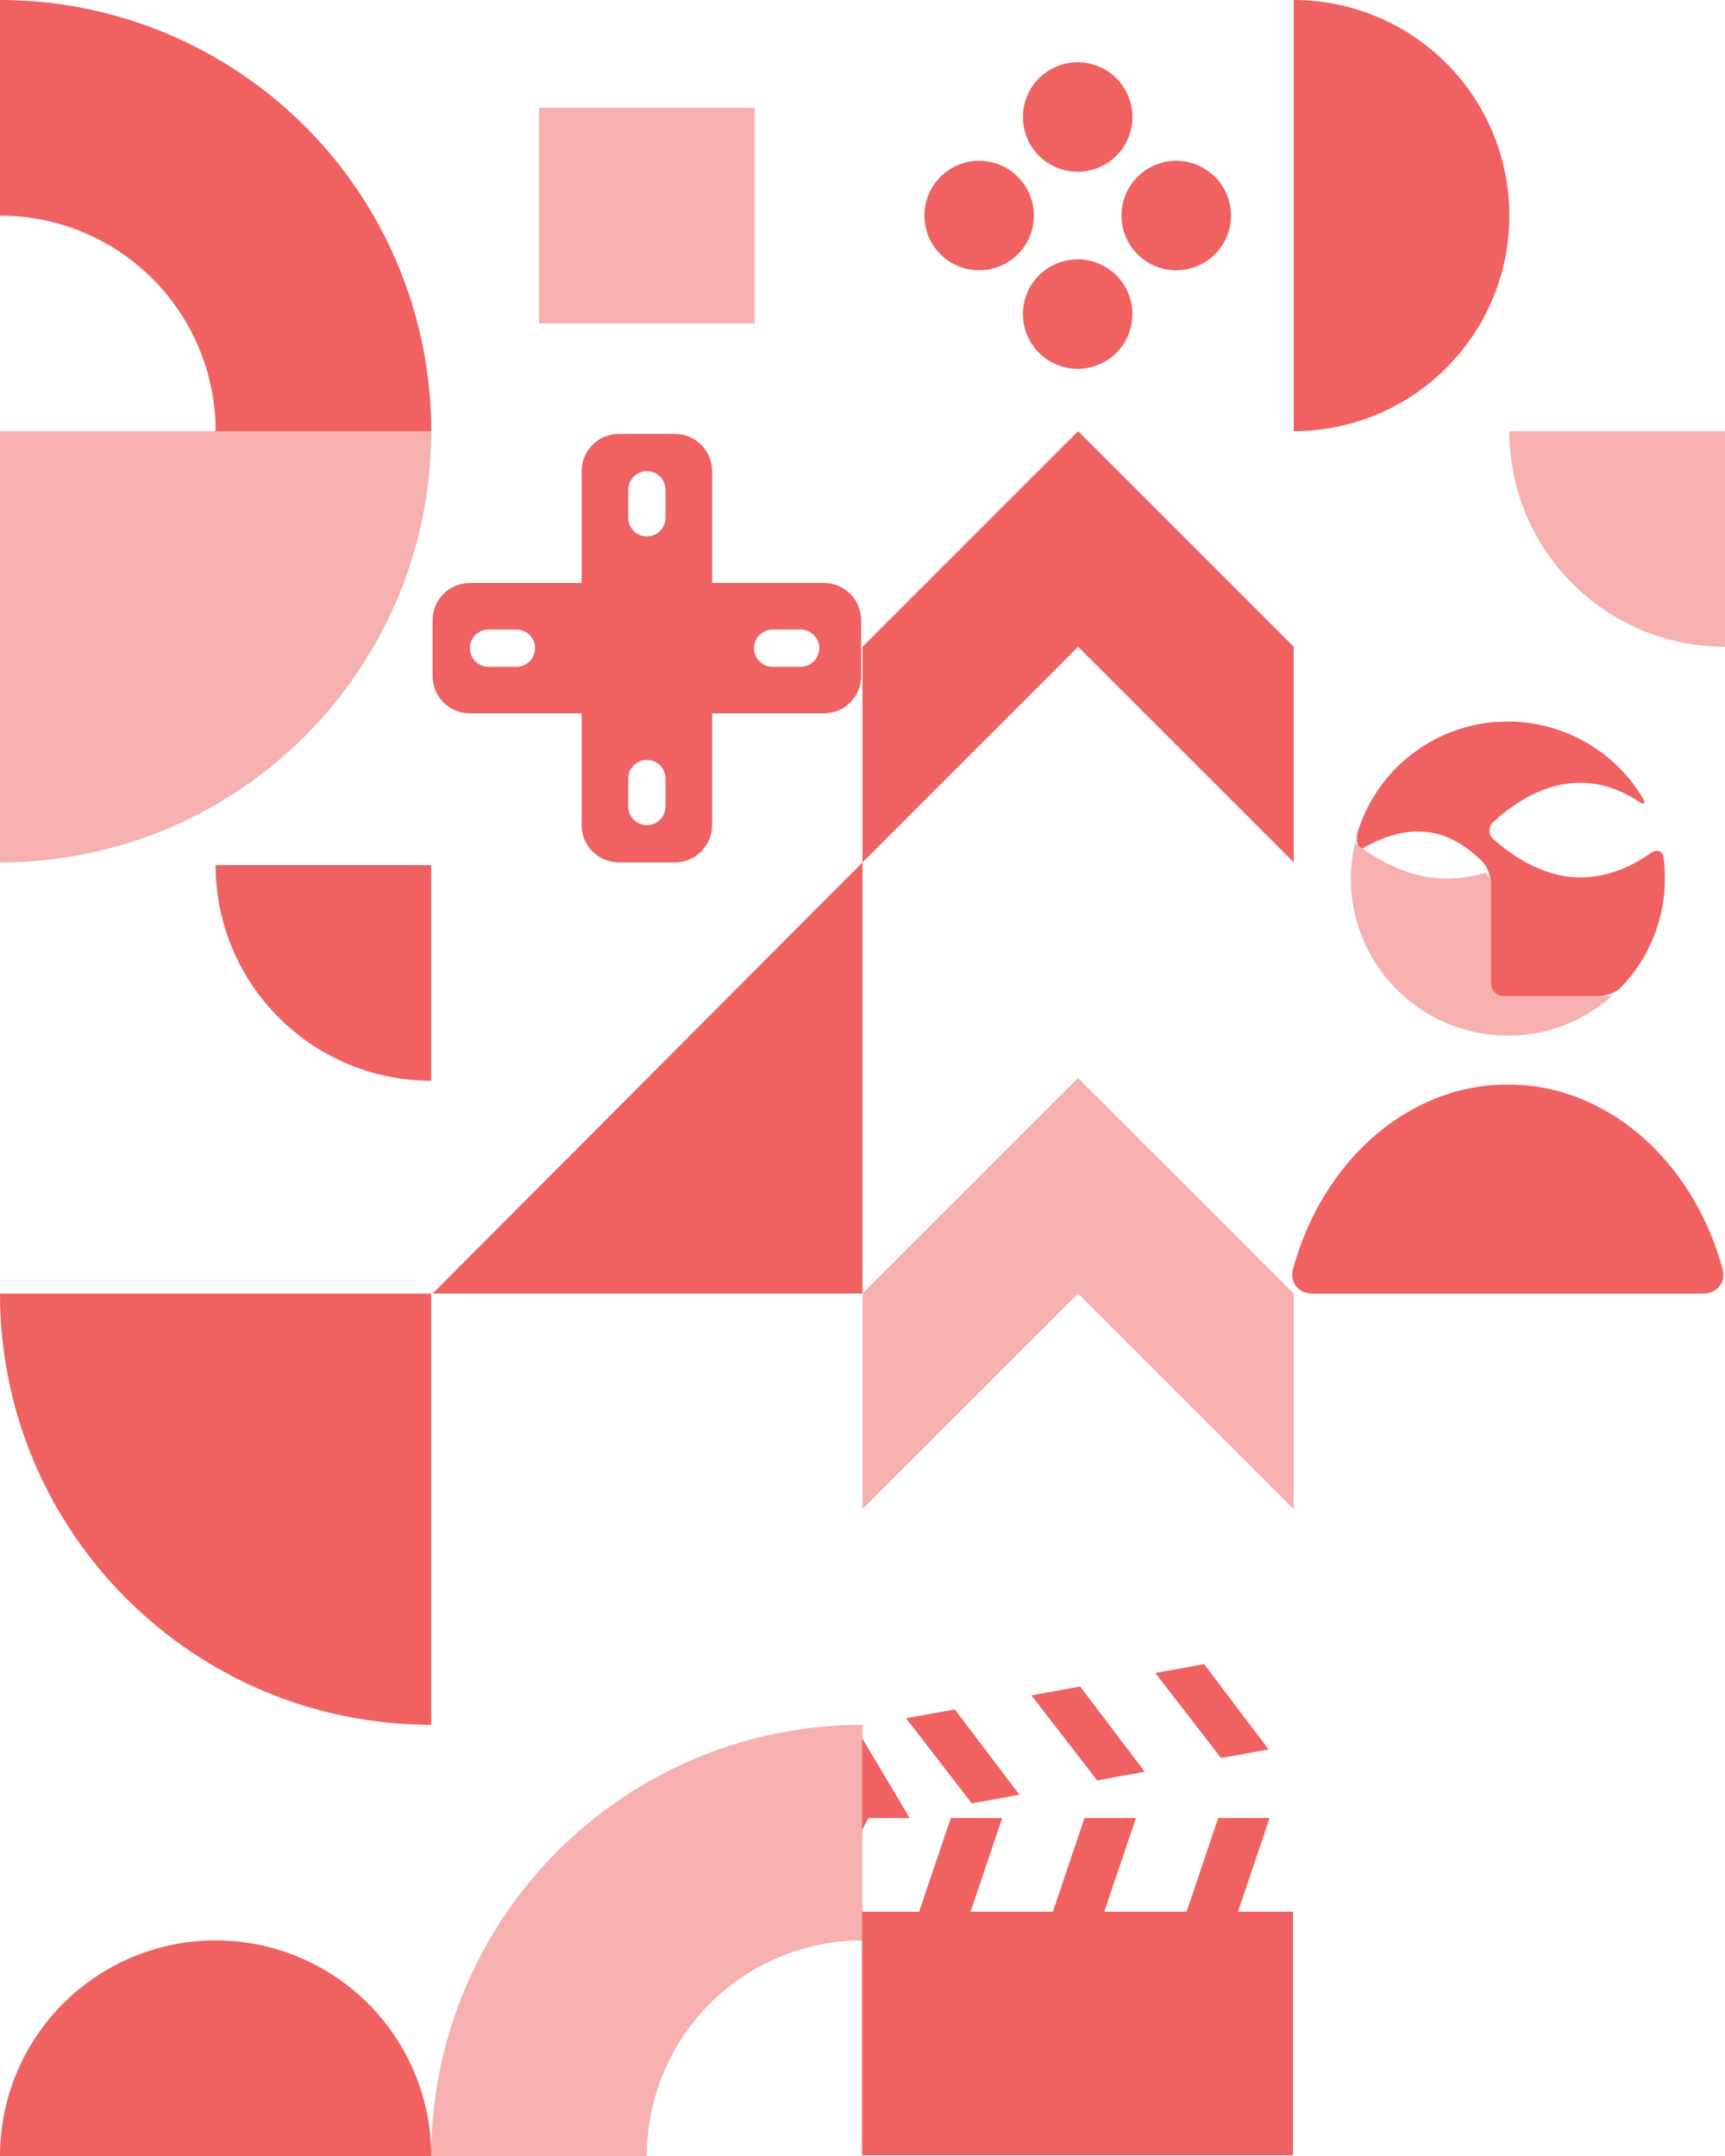 <?xml version="1.0" encoding="UTF-8" standalone="no"?>
<!-- Created with Inkscape (http://www.inkscape.org/) -->

<svg
   width="4in"
   height="5in"
   viewBox="0 0 101.6 127"
   version="1.1"
   id="svg1637"
   inkscape:export-filename="decorationsnew1.svg"
   inkscape:export-xdpi="300.73984"
   inkscape:export-ydpi="300.73984"
   inkscape:version="1.2.1 (9c6d41e410, 2022-07-14)"
   sodipodi:docname="decorationStaticPrimary.svg"
   xmlns:inkscape="http://www.inkscape.org/namespaces/inkscape"
   xmlns:sodipodi="http://sodipodi.sourceforge.net/DTD/sodipodi-0.dtd"
   xmlns="http://www.w3.org/2000/svg"
   xmlns:svg="http://www.w3.org/2000/svg">
  <sodipodi:namedview
     id="namedview1639"
     pagecolor="#505050"
     bordercolor="#ffffff"
     borderopacity="1"
     inkscape:showpageshadow="0"
     inkscape:pageopacity="0"
     inkscape:pagecheckerboard="1"
     inkscape:deskcolor="#505050"
     inkscape:document-units="mm"
     showgrid="false"
     inkscape:zoom="1.1726187"
     inkscape:cx="88.263986"
     inkscape:cy="223.43154"
     inkscape:window-width="1920"
     inkscape:window-height="1002"
     inkscape:window-x="-8"
     inkscape:window-y="-8"
     inkscape:window-maximized="1"
     inkscape:current-layer="layer1" />
  <defs
     id="defs1634">
    <linearGradient
       id="linearGradient1624"
       inkscape:swatch="solid"
       gradientTransform="matrix(0,0,0,0,118.482,-377.718)">
      <stop
         style="stop-color:#f06262;stop-opacity:1;"
         offset="0"
         id="stop1622" />
    </linearGradient>
    <linearGradient
       id="linearGradient1618"
       inkscape:swatch="solid"
       gradientTransform="matrix(9.9737861e-4,0,0,0.001,-13.942,37.92)">
      <stop
         style="stop-color:#272932;stop-opacity:1;"
         offset="0"
         id="stop1616" />
    </linearGradient>
    <linearGradient
       id="linearGradient1612"
       inkscape:swatch="solid"
       gradientTransform="matrix(7.6147856e-4,-1.3570623e-4,-1.9460236e-4,-5.0413612e-4,576.719,-15.022)">
      <stop
         style="stop-color:#424c55;stop-opacity:1;"
         offset="0"
         id="stop1610" />
    </linearGradient>
  </defs>
  <g
     inkscape:label="Layer 1"
     inkscape:groupmode="layer"
     id="layer1"
     style="display:inline">
    <g
       id="g463">
      <path
         id="path13770"
         style="display:inline;fill:#f06262;fill-opacity:1;stroke-width:2.199;stroke-linecap:round;stroke-linejoin:round"
         d="m 83.123,84.203 -1.48e-4,11.267 0.789,-1.463 h 5.046 z m 10.864,9.803 c 0,0 -2.583,7.648 -3.875,11.472 h -6.989 v 29.828 h 52.773 v -29.828 h -6.741 l 3.874,-11.472 h -6.297 l -3.874,11.472 h -10.076 l 3.875,-11.472 h -6.297 l -3.875,11.472 H 96.409 l 3.875,-11.472 z"
         sodipodi:nodetypes="cccccccccccccccccccccc"
         transform="matrix(0.481,0,0,0.481,10.792,61.876)"
         inkscape:export-filename="Decor.svg"
         inkscape:export-xdpi="300.73984"
         inkscape:export-ydpi="300.73984" />
      <path
         id="path44093-4"
         style="font-variation-settings:'wght' 300;display:inline;fill:#f06262;fill-opacity:1;stroke-width:1.186;stroke-linecap:round;stroke-linejoin:round"
         d="m 96.561,92.205 -8.055,-10.421 5.978,-1.08 7.906,10.448 z m 30.521,-5.549 -8.055,-10.421 5.978,-1.08 7.906,10.448 z m -15.172,2.741 -8.055,-10.421 5.978,-1.08 7.906,10.448 z"
         inkscape:transform-center-x="-25.624467"
         inkscape:transform-center-y="-8.830402"
         transform="matrix(0.481,0,0,0.481,10.792,61.876)" />
      <path
         id="path9447"
         style="font-variation-settings:'wght' 300;display:inline;opacity:0.498;fill:#f06262;fill-opacity:1;stroke-width:0.234;stroke-linecap:round;stroke-linejoin:round"
         d="m 1464.652,-21.39 c 0.191,-0.103 0.191,-0.103 0.191,-0.103 0.184,-0.115 0.184,-0.115 0.184,-0.115 0.176,-0.127 0.176,-0.127 0.176,-0.127 0.166,-0.138 0.166,-0.138 0.166,-0.138 h -2.271 a 0.265,0.265 45 0 1 -0.265,-0.265 v -2.101 c 0,-0.146 -0.141,-0.234 -0.089,-0.234 -0.089,0.027 -0.089,0.027 -0.089,0.027 -0.089,0.025 -0.089,0.025 -0.089,0.025 -0.089,0.021 -0.089,0.021 -0.089,0.021 -0.089,0.018 -0.089,0.018 -0.089,0.018 -0.089,0.015 -0.089,0.015 -0.089,0.015 -0.089,0.011 -0.089,0.011 -0.089,0.011 -0.089,0.009 -0.089,0.009 -0.089,0.009 -0.089,0.006 -0.089,0.006 -0.089,0.006 -0.089,0.002 -0.089,0.002 -0.089,0.002 -0.089,-5.16e-4 -0.089,-5.16e-4 -0.089,-5.16e-4 -0.089,-0.004 -0.089,-0.004 -0.089,-0.004 -0.089,-0.007 -0.089,-0.007 -0.089,-0.007 -0.089,-0.01 -0.089,-0.01 -0.089,-0.01 -0.089,-0.013 -0.089,-0.013 -0.089,-0.013 -0.089,-0.017 -0.089,-0.017 -0.089,-0.017 -0.089,-0.02 -0.089,-0.02 -0.089,-0.02 -0.089,-0.023 -0.089,-0.023 -0.089,-0.023 -0.089,-0.026 -0.089,-0.026 -0.089,-0.026 -0.089,-0.029 -0.089,-0.029 -0.089,-0.029 -0.089,-0.033 -0.089,-0.033 -0.089,-0.033 -0.089,-0.035 -0.089,-0.035 -0.089,-0.035 -0.089,-0.039 -0.089,-0.039 -0.089,-0.039 -0.089,-0.042 -0.089,-0.042 -0.089,-0.042 -0.089,-0.045 -0.089,-0.045 -0.089,-0.045 -0.089,-0.048 -0.089,-0.048 -0.089,-0.048 -0.089,-0.051 -0.089,-0.051 -0.089,-0.051 -0.089,-0.054 -0.089,-0.054 -0.089,-0.054 -0.089,-0.058 -0.089,-0.058 -0.089,-0.058 -0.089,-0.06 -0.089,-0.06 -0.089,-0.06 -0.089,-0.064 -0.089,-0.064 -0.089,-0.064 -0.089,-0.067 -0.089,-0.067 -0.089,-0.067 -0.016,0.079 -0.016,0.079 -0.016,0.079 -0.027,0.14 -0.027,0.14 -0.027,0.14 -0.012,0.087 -0.012,0.087 -0.012,0.087 -0.016,0.144 -0.016,0.144 -0.016,0.144 -0.01,0.078 -0.01,0.078 -0.01,0.078 -0.01,0.218 -0.01,0.218 -0.01,0.218 0.01,0.23 0.01,0.23 0.01,0.23 0.01,0.091 0.01,0.091 0.01,0.091 0.015,0.135 0.015,0.135 0.015,0.135 0.018,0.107 0.018,0.107 0.018,0.107 0.023,0.124 0.023,0.124 0.023,0.124 0.025,0.107 0.025,0.107 0.025,0.107 0.03,0.113 0.03,0.113 0.03,0.113 0.034,0.112 0.034,0.112 0.034,0.112 0.041,0.116 0.041,0.116 0.041,0.116 0.036,0.097 0.036,0.097 0.036,0.097 0.054,0.123 0.054,0.123 0.054,0.123 0.041,0.091 0.041,0.091 0.041,0.091 0.106,0.201 0.106,0.201 0.106,0.201 0.121,0.192 0.121,0.192 0.121,0.192 0.06,0.083 0.06,0.083 0.06,0.083 0.079,0.106 0.079,0.106 0.079,0.106 0.059,0.073 0.059,0.073 0.059,0.073 0.094,0.109 0.094,0.109 0.094,0.109 0.065,0.07 0.065,0.07 0.065,0.07 0.094,0.094 0.094,0.094 0.094,0.094 0.079,0.074 0.079,0.074 0.079,0.074 0.091,0.078 0.091,0.078 0.091,0.078 0.085,0.07 0.085,0.07 0.085,0.07 0.118,0.087 0.118,0.087 0.118,0.087 0.067,0.048 0.067,0.048 0.067,0.048 0.139,0.087 0.139,0.087 0.139,0.087 0.057,0.036 0.057,0.036 0.057,0.036 0.065,0.035 0.065,0.035 0.065,0.035 0.139,0.073 0.139,0.073 0.139,0.073 0.081,0.036 0.081,0.036 0.081,0.036 0.129,0.056 0.129,0.056 0.129,0.056 0.096,0.036 0.096,0.036 0.096,0.036 0.128,0.045 0.128,0.045 0.128,0.045 0.091,0.027 0.091,0.027 0.091,0.027 0.13,0.035 0.13,0.035 0.13,0.035 0.102,0.024 0.102,0.024 0.102,0.024 0.122,0.023 0.122,0.023 0.122,0.023 0.108,0.018 0.108,0.018 0.108,0.018 0.138,0.015 0.138,0.015 0.138,0.015 0.088,0.009 0.088,0.009 0.088,0.009 0.231,0.009 0.231,0.009 0.231,0.009 0.224,-0.008 0.224,-0.008 0.224,-0.008 0.15,-0.015 0.15,-0.015 0.15,-0.015 0.07,-0.008 0.07,-0.008 0.07,-0.008 0.157,-0.026 0.157,-0.026 0.157,-0.026 0.069,-0.013 0.069,-0.013 0.069,-0.013 0.145,-0.034 0.145,-0.034 0.145,-0.034 0.081,-0.022 0.081,-0.022 0.081,-0.022 0.142,-0.043 0.142,-0.043 0.142,-0.043 0.059,-0.021 0.059,-0.021 0.059,-0.021 0.17,-0.065 0.17,-0.065 0.17,-0.065 v -3.5e-5 z"
         transform="matrix(2.809,0,0,2.809,-4021.29,120.122)" />
      <path
         style="font-variation-settings:'wght' 300;display:inline;opacity:1;fill:#f06262;fill-opacity:1;stroke-width:0.234;stroke-linecap:round;stroke-linejoin:round"
         d="m 1464.454,-21.3 c 0.197,-0.09 0.197,-0.09 0.197,-0.09 0.014,-0.008 0.014,-0.008 0.014,-0.008 v 5e-5 z"
         id="path12173"
         transform="matrix(2.809,0,0,2.809,-4021.29,120.122)" />
      <path
         style="font-variation-settings:'wght' 300;display:inline;opacity:1;fill:#f06262;fill-opacity:1;stroke-width:0.234;stroke-linecap:round;stroke-linejoin:round"
         d="m 1464.666,-21.398 c 0.082,-0.044 0.082,-0.044 0.082,-0.044 z"
         id="path12167"
         transform="matrix(2.809,0,0,2.809,-4021.29,120.122)" />
      <path
         style="font-variation-settings:'wght' 300;display:inline;opacity:1;fill:#f06262;fill-opacity:1;stroke-width:0.234;stroke-linecap:round;stroke-linejoin:round"
         d="m 1464.748,-21.442 c 0.095,-0.052 0.095,-0.052 0.095,-0.052 0.012,-0.007 0.012,-0.007 0.012,-0.007 v -3e-5 z"
         id="path12161"
         transform="matrix(2.809,0,0,2.809,-4021.29,120.122)" />
      <path
         style="font-variation-settings:'wght' 300;display:inline;opacity:1;fill:#f06262;fill-opacity:1;stroke-width:0.234;stroke-linecap:round;stroke-linejoin:round"
         d="m 1464.855,-21.5 c 0.121,-0.076 0.121,-0.076 0.121,-0.076 z"
         id="path12155"
         transform="matrix(2.809,0,0,2.809,-4021.29,120.122)" />
      <path
         style="font-variation-settings:'wght' 300;display:inline;opacity:1;fill:#f06262;fill-opacity:1;stroke-width:0.234;stroke-linecap:round;stroke-linejoin:round"
         d="m 1464.976,-21.576 c 0.051,-0.032 0.051,-0.032 0.051,-0.032 0.019,-0.014 0.019,-0.014 0.019,-0.014 z"
         id="path12149"
         transform="matrix(2.809,0,0,2.809,-4021.29,120.122)" />
      <path
         style="font-variation-settings:'wght' 300;display:inline;opacity:1;fill:#f06262;fill-opacity:1;stroke-width:0.234;stroke-linecap:round;stroke-linejoin:round"
         d="m 1465.045,-21.622 c 0.114,-0.082 0.114,-0.082 0.114,-0.082 z"
         id="path12143"
         transform="matrix(2.809,0,0,2.809,-4021.29,120.122)" />
      <path
         style="font-variation-settings:'wght' 300;display:inline;opacity:1;fill:#f06262;fill-opacity:1;stroke-width:0.234;stroke-linecap:round;stroke-linejoin:round"
         d="m 1465.159,-21.705 c 0.043,-0.031 0.043,-0.031 0.043,-0.031 0.028,-0.023 0.028,-0.023 0.028,-0.023 z"
         id="path12137"
         transform="matrix(2.809,0,0,2.809,-4021.29,120.122)" />
      <path
         style="font-variation-settings:'wght' 300;display:inline;opacity:1;fill:#f06262;fill-opacity:1;stroke-width:0.234;stroke-linecap:round;stroke-linejoin:round"
         d="m 1465.23,-21.759 c 0.117,-0.097 0.117,-0.097 0.117,-0.097 z"
         id="path12131"
         transform="matrix(2.809,0,0,2.809,-4021.29,120.122)" />
      <path
         style="font-variation-settings:'wght' 300;display:inline;opacity:1;fill:#f06262;fill-opacity:1;stroke-width:0.234;stroke-linecap:round;stroke-linejoin:round"
         d="m 1465.347,-21.856 c 0.022,-0.018 0.022,-0.018 0.022,-0.018 h -10e-4 z"
         id="path12125"
         transform="matrix(2.809,0,0,2.809,-4021.29,120.122)" />
      <path
         style="font-variation-settings:'wght' 300;display:inline;opacity:1;fill:#f06262;fill-opacity:1;stroke-width:0.234;stroke-linecap:round;stroke-linejoin:round"
         d="m 1462.923,-27.623 c -1.331,0.107 -2.468,1.01 -2.874,2.282 -0.044,0.139 -0.031,0.286 0.019,0.322 0.07,0.05 0.07,0.05 0.07,0.05 0.994,-0.566 1.784,-0.451 2.515,0.271 0.104,0.103 0.181,0.311 0.181,0.458 v 2.101 a 0.265,0.265 45 0 0 0.265,0.265 h 2.006 c 0.146,0 0.354,-0.078 0.456,-0.183 0.528,-0.547 0.85,-1.26 0.912,-2.018 0.012,-0.146 0.012,-0.383 0,-0.529 0,-0.058 -0.011,-0.116 -0.019,-0.174 -0.02,-0.145 -0.138,-0.185 -0.258,-0.102 -1.103,0.772 -2.21,0.677 -3.309,-0.286 -0.11,-0.096 -0.112,-0.264 0,-0.362 0.996,-0.904 2.049,-1.081 3.039,-0.431 0.122,0.08 0.163,0.048 0.088,-0.077 -0.547,-0.909 -1.5,-1.5 -2.558,-1.586 -0.146,-0.012 -0.265,-0.011 -0.265,-0.011 z"
         id="path9445"
         transform="matrix(2.809,0,0,2.809,-4021.29,120.122)" />
      <path
         id="path7910"
         style="font-variation-settings:'wght' 300;display:inline;opacity:1;fill:#f06262;fill-opacity:1;stroke-width:0.234;stroke-linecap:round;stroke-linejoin:round"
         d="m 1462.66,-19.988 c -1.845,0.245 -3.405,1.747 -3.975,3.837 -0.077,0.282 0.119,0.516 0.411,0.516 h 8.186 c 0.292,0 0.488,-0.234 0.411,-0.516 -0.57,-2.091 -2.132,-3.594 -3.978,-3.837 -0.29,-0.038 -0.766,-0.038 -1.055,4.74e-4 z"
         transform="matrix(2.809,0,0,2.809,-4021.29,120.122)" />
      <path
         id="path9928"
         style="font-variation-settings:'wght' 600;opacity:1;fill:#f06262;fill-opacity:1;stroke:none;stroke-width:0.43;stroke-linecap:round;stroke-miterlimit:2.4;stroke-dasharray:none;stroke-opacity:1"
         d="m -1.0000003e-6,-1e-6 v 12.7 A 12.7,12.7 0 0 1 12.7,25.4 h 12.7 A 25.4,25.4 0 0 0 -1.0000003e-6,-1e-6 Z"
         inkscape:export-filename=".\path9928.svg"
         inkscape:export-xdpi="300.73984"
         inkscape:export-ydpi="300.73984" />
      <path
         id="path9931"
         style="font-variation-settings:'wght' 600;opacity:0.5;fill:#f06262;fill-opacity:1;stroke:none;stroke-width:0.43;stroke-linecap:round;stroke-miterlimit:2.4;stroke-dasharray:none;stroke-opacity:1"
         d="M 25.4,25.4 C 12.7,25.4 0,25.4 0,25.4 v 25.4 c 14.028,4e-6 25.4,-11.372 25.4,-25.4 z"
         sodipodi:nodetypes="cccc" />
      <path
         id="rect14461"
         style="display:inline;opacity:0.504;fill:#f06262;fill-opacity:1;stroke-width:1.058;stroke-linecap:round;stroke-linejoin:round"
         d="m 31.75,6.35 h 12.7 V 19.05 h -12.7 z" />
      <path
         id="path13798"
         style="display:inline;fill:#f06262;fill-opacity:1;stroke-width:1.058;stroke-linecap:round;stroke-linejoin:round"
         d="m 36.454,25.561 c -1.216,0 -2.195,0.979 -2.195,2.195 v 6.584 h -6.584 c -1.216,0 -2.195,0.979 -2.195,2.195 v 3.292 c 0,1.216 0.979,2.195 2.195,2.195 h 6.584 v 6.584 c 0,1.216 0.979,2.195 2.195,2.195 h 3.292 c 1.216,0 2.195,-0.979 2.195,-2.195 v -6.584 h 6.584 c 1.216,0 2.195,-0.979 2.195,-2.195 V 36.534 c 0,-1.216 -0.979,-2.195 -2.195,-2.195 h -6.584 v -6.584 c 0,-1.216 -0.979,-2.195 -2.195,-2.195 z m 1.646,2.195 c 0.608,0 1.097,0.489 1.097,1.097 v 1.646 c 0,0.608 -0.489,1.097 -1.097,1.097 -0.608,0 -1.097,-0.489 -1.097,-1.097 V 28.853 c 0,-0.608 0.489,-1.097 1.097,-1.097 z m -9.328,9.328 h 1.646 c 0.608,0 1.097,0.489 1.097,1.097 0,0.608 -0.489,1.097 -1.097,1.097 h -1.646 c -0.608,0 -1.097,-0.489 -1.097,-1.097 0,-0.608 0.489,-1.097 1.097,-1.097 z m 16.735,0 h 1.646 c 0.608,0 1.097,0.489 1.097,1.097 0,0.608 -0.489,1.097 -1.097,1.097 h -1.646 c -0.608,0 -1.097,-0.489 -1.097,-1.097 0,-0.608 0.489,-1.097 1.097,-1.097 z m -7.407,7.681 c 0.608,0 1.097,0.489 1.097,1.097 v 1.646 c 0,0.608 -0.489,1.097 -1.097,1.097 -0.608,0 -1.097,-0.489 -1.097,-1.097 v -1.646 c 0,-0.608 0.489,-1.097 1.097,-1.097 z"
         sodipodi:nodetypes="sscsssscsssscsssscsssssssssssssssssssssssssssssss" />
      <path
         id="ellipse13826"
         style="display:inline;opacity:1;fill:#f06262;fill-opacity:1;stroke-width:3.562;stroke-linecap:round;stroke-linejoin:round"
         transform="matrix(0.325,0,0,0.325,-89.157,-4.071)"
         d="m 479.557,33.734 a 9.922,9.922 0 0 1 -9.922,9.922 9.922,9.922 0 0 1 -9.922,-9.922 9.922,9.922 0 0 1 9.922,-9.922 9.922,9.922 0 0 1 9.922,9.922 z" />
      <path
         id="ellipse13828"
         style="display:inline;opacity:1;fill:#f06262;fill-opacity:1;stroke-width:3.562;stroke-linecap:round;stroke-linejoin:round"
         transform="matrix(0.325,0,0,0.325,-89.157,-4.071)"
         d="m 479.557,69.453 a 9.922,9.922 0 0 1 -9.922,9.922 9.922,9.922 0 0 1 -9.922,-9.922 9.922,9.922 0 0 1 9.922,-9.922 9.922,9.922 0 0 1 9.922,9.922 z" />
      <path
         id="ellipse13830"
         style="display:inline;opacity:1;fill:#f06262;fill-opacity:1;stroke-width:3.562;stroke-linecap:round;stroke-linejoin:round"
         transform="matrix(0.325,0,0,0.325,-89.157,-4.071)"
         d="m 497.417,51.594 a 9.922,9.922 0 0 1 -9.922,9.922 9.922,9.922 0 0 1 -9.922,-9.922 9.922,9.922 0 0 1 9.922,-9.922 9.922,9.922 0 0 1 9.922,9.922 z" />
      <path
         id="circle13832"
         style="display:inline;opacity:1;fill:#f06262;fill-opacity:1;stroke-width:3.562;stroke-linecap:round;stroke-linejoin:round"
         transform="matrix(0.325,0,0,0.325,-89.157,-4.071)"
         d="m 461.698,51.594 a 9.922,9.922 0 0 1 -9.922,9.922 9.922,9.922 0 0 1 -9.922,-9.922 9.922,9.922 0 0 1 9.922,-9.922 9.922,9.922 0 0 1 9.922,9.922 z" />
      <path
         style="font-variation-settings:'wght' 600;opacity:1;fill:#f06262;fill-opacity:1;stroke:none;stroke-width:0.43;stroke-linecap:round;stroke-miterlimit:2.4;stroke-dasharray:none;stroke-opacity:1"
         d="M 50.8,38.1 63.5,25.4 76.2,38.1 v 12.7 l -12.7,-12.7 -12.7,12.7 z"
         id="path10147"
         sodipodi:nodetypes="ccccccc" />
      <path
         style="display:inline;fill:#f06262;fill-opacity:1;stroke-width:1.058;stroke-linecap:round;stroke-linejoin:round"
         d="M 50.8,50.8 25.48,76.2 h 25.32 z"
         id="path14469"
         sodipodi:nodetypes="cccc" />
      <path
         id="path11235-9"
         style="font-variation-settings:'wght' 600;display:inline;opacity:0.5;fill:#f06262;fill-opacity:1;stroke:none;stroke-width:0.43;stroke-linecap:round;stroke-miterlimit:2.4;stroke-dasharray:none;stroke-opacity:1"
         d="m 25.4,127 h 12.7 a 12.7,12.7 0 0 1 12.7,-12.7 v -12.7 a 25.4,25.4 0 0 0 -25.4,25.4 z" />
      <path
         id="path11237"
         style="font-variation-settings:'wght' 600;opacity:1;fill:#f06262;fill-opacity:1;stroke:none;stroke-width:0.43;stroke-linecap:round;stroke-miterlimit:2.4;stroke-dasharray:none;stroke-opacity:1"
         d="m 25.4,101.6 c 0,-12.7 0,-25.4 0,-25.4 H 5e-7 C 5e-7,90.228 11.372,101.6 25.4,101.6 Z"
         sodipodi:nodetypes="cccc" />
      <path
         id="path11237-9"
         style="font-variation-settings:'wght' 600;display:inline;fill:#f06262;fill-opacity:1;stroke:none;stroke-width:0.43;stroke-linecap:round;stroke-miterlimit:2.4;stroke-dasharray:none;stroke-opacity:1"
         d="m 25.4,63.661 c 0,-6.35 0,-12.7 0,-12.7 H 12.7 c 0,7.014 5.686,12.7 12.7,12.7 z"
         sodipodi:nodetypes="cccc" />
      <path
         style="font-variation-settings:'wght' 600;opacity:0.5;fill:#f06262;fill-opacity:1;stroke:none;stroke-width:0.43;stroke-linecap:round;stroke-miterlimit:2.4;stroke-dasharray:none;stroke-opacity:1"
         d="M 50.8,76.2 63.5,63.5 76.2,76.2 v 12.7 l -12.7,-12.7 -12.7,12.7 z"
         id="path11269"
         sodipodi:nodetypes="ccccccc" />
      <path
         id="path12098"
         style="font-variation-settings:'wght' 600;opacity:1;fill:#f06262;fill-opacity:1;stroke:none;stroke-width:0.43;stroke-linecap:round;stroke-miterlimit:2.4;stroke-dasharray:none;stroke-opacity:1"
         d="M 12.7,114.3 A 12.7,12.7 0 0 0 -1.9073486e-7,127 H 25.4 A 12.7,12.7 0 0 0 12.7,114.3 Z" />
      <path
         id="path12109"
         style="font-variation-settings:'wght' 600;opacity:1;fill:#f06262;fill-opacity:1;stroke:none;stroke-width:0.43;stroke-linecap:round;stroke-miterlimit:2.4;stroke-dasharray:none;stroke-opacity:1"
         d="M 88.9,12.7 A 12.7,12.7 0 0 0 76.2,-2.8146973e-7 V 25.4 a 12.7,12.7 0 0 0 12.7,-12.7 z" />
      <path
         id="path15281"
         style="font-variation-settings:'wght' 600;display:inline;opacity:0.5;fill:#f06262;fill-opacity:1;stroke:none;stroke-width:0.43;stroke-linecap:round;stroke-miterlimit:2.4;stroke-dasharray:none;stroke-opacity:1"
         d="m 101.6,38.1 c 0,-6.35 0,-12.7 0,-12.7 H 88.9 c 0,7.014 5.686,12.7 12.7,12.7 z"
         sodipodi:nodetypes="cccc" />
    </g>
  </g>
</svg>
